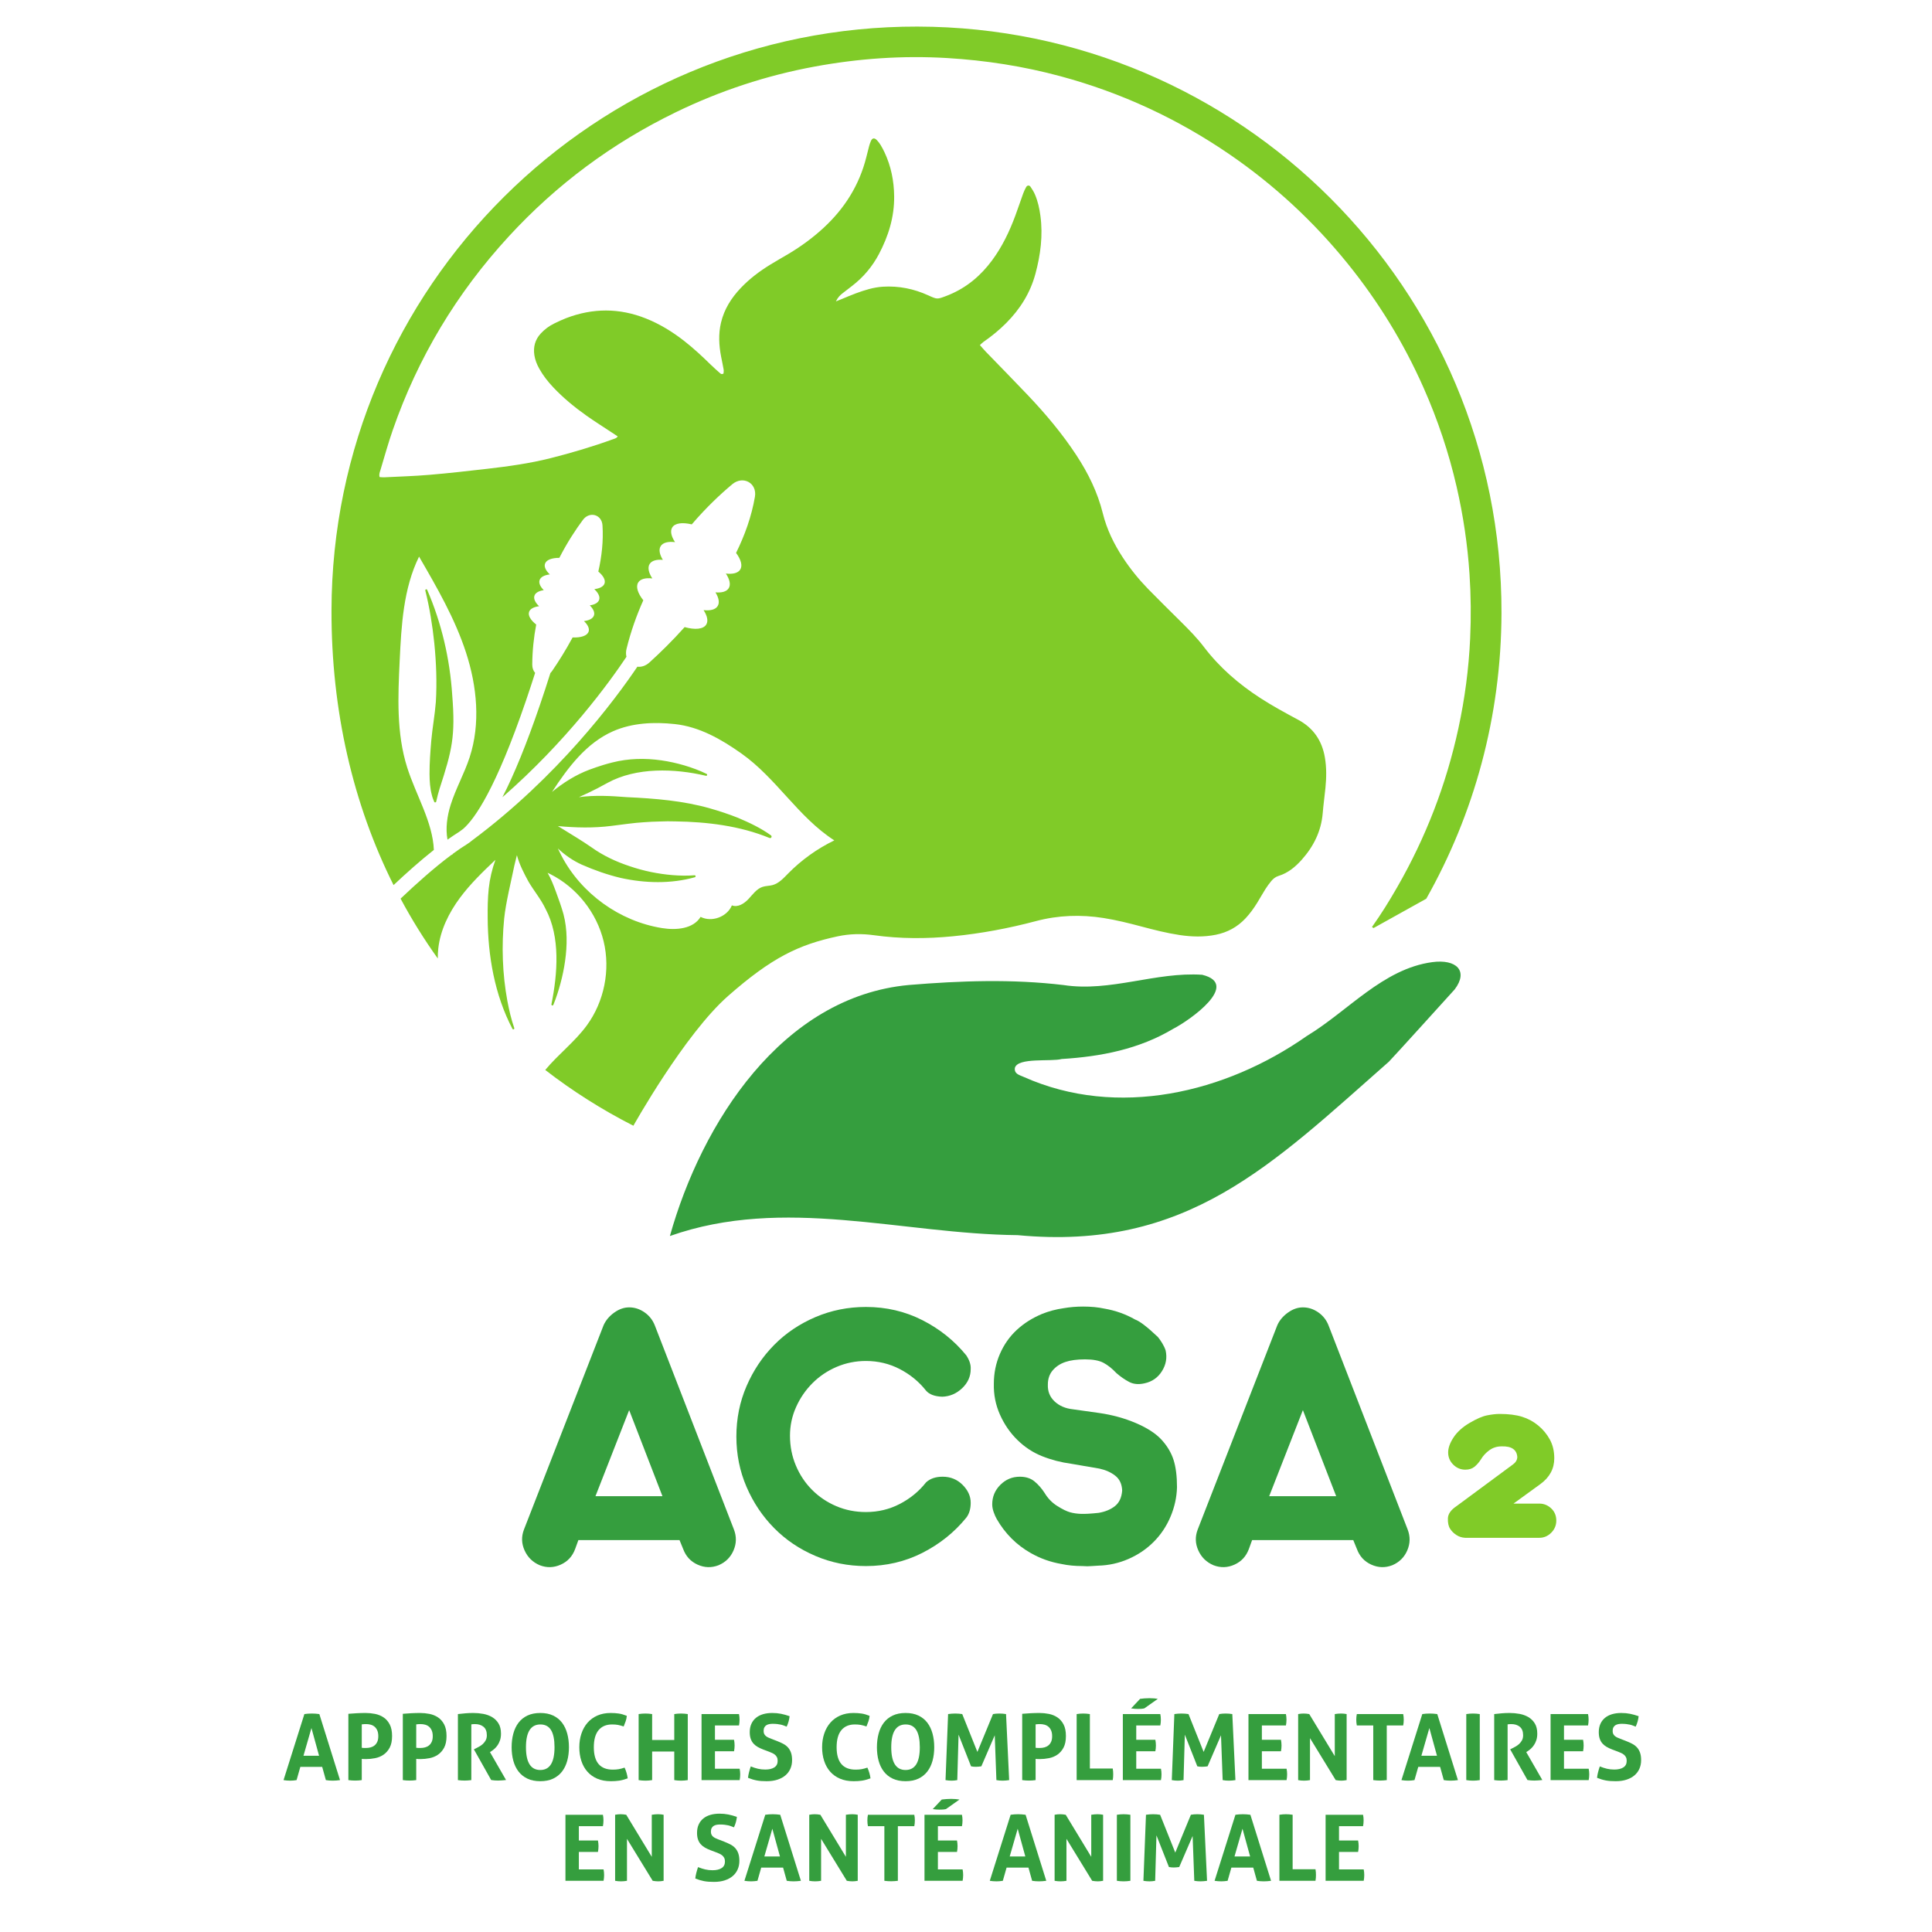 <?xml version="1.0" encoding="UTF-8" standalone="no"?>
<!-- Created with Inkscape (http://www.inkscape.org/) -->

<svg
   version="1.1"
   id="svg2"
   xml:space="preserve"
   width="2000"
   height="2000"
   viewBox="0 0 2000 2000"
   sodipodi:docname="acsa.svg"
   inkscape:version="1.1.2 (0a00cf5339, 2022-02-04)"
   xmlns:inkscape="http://www.inkscape.org/namespaces/inkscape"
   xmlns:sodipodi="http://sodipodi.sourceforge.net/DTD/sodipodi-0.dtd"
   xmlns="http://www.w3.org/2000/svg"
   xmlns:svg="http://www.w3.org/2000/svg"><defs
     id="defs6" /><sodipodi:namedview
     id="namedview4"
     pagecolor="#ffffff"
     bordercolor="#666666"
     borderopacity="1.0"
     inkscape:pageshadow="2"
     inkscape:pageopacity="0.0"
     inkscape:pagecheckerboard="0"
     showgrid="false"
     inkscape:zoom="0.422"
     inkscape:cx="1000"
     inkscape:cy="1001.1848"
     inkscape:window-width="1920"
     inkscape:window-height="1016"
     inkscape:window-x="0"
     inkscape:window-y="27"
     inkscape:window-maximized="1"
     inkscape:current-layer="g10" /><g
     id="g8"
     inkscape:groupmode="layer"
     inkscape:label="ink_ext_XXXXXX"
     transform="matrix(1.333,0,0,-1.333,0,2000)"><g
       id="g10"
       transform="scale(0.1)"><path
         d="m 11747.8,3629.8 c 22.3,15.7 34.1,34.7 35.4,57 -1.3,28.8 -12.1,50.5 -32.4,64.9 -20.4,14.4 -50.2,21 -89.5,19.7 -35.4,0 -66.9,-9.8 -94.4,-29.5 -27.6,-19.7 -49.9,-44 -66.9,-72.8 -14.5,-22.3 -30.8,-41 -49.2,-56.1 -18.4,-15 -42,-22.6 -70.8,-22.6 -36.7,0 -68.2,13.1 -94.4,39.4 -26.3,26.2 -39.3,57.7 -39.3,94.4 0,35.4 14,74.4 42.2,117 28.2,42.6 69.5,80 124,112.1 54.4,32.1 99.9,51.8 136.7,59 36.6,7.2 68.8,10.9 96.3,10.9 69.5,0 127.5,-7.3 174.1,-21.7 46.5,-14.4 88.5,-37 125.9,-67.8 37.4,-30.9 67.5,-67.3 90.5,-109.2 22.9,-42 34.4,-90.5 34.4,-145.6 0,-81.3 -36.1,-148.2 -108.2,-200.6 l -208.5,-151.4 h 200.6 c 35.4,0 66.2,-12.5 92.5,-37.4 26.2,-24.9 39.3,-56.4 39.3,-94.4 0,-36.7 -13.1,-68.2 -39.3,-94.4 -26.3,-26.3 -57.1,-39.4 -92.5,-39.4 H 11378 c -24.9,1.3 -47.5,8.5 -67.8,21.7 -20.4,13.1 -36.8,29.5 -49.2,49.1 -12.5,19.7 -18,46.6 -16.7,80.7 1.3,34.1 23.6,65.5 66.9,94.4 l 436.6,322.6"
         style="fill:#80cb28;fill-opacity:1;fill-rule:nonzero;stroke:none"
         id="path12" /><path
         d="m 4624.25,3384.3 h 520.38 l -258.61,668.6 z M 5699.7,3125.7 c 20.99,-54.7 19.96,-108.8 -3.16,-162.4 -23.16,-53.7 -62.04,-92.1 -116.69,-115.2 -54.69,-21 -108.8,-19.4 -162.42,4.8 -53.61,24.1 -90.97,64.6 -111.96,121.4 l -28.38,69.4 h -785.3 l -25.23,-69.4 c -21.04,-56.8 -58.34,-97.3 -111.96,-121.4 -53.61,-24.2 -107.77,-25.8 -162.42,-4.8 -54.7,23.1 -94.12,61.5 -118.27,115.2 -24.19,53.6 -25.77,107.7 -4.73,162.4 L 4687.33,4712 c 16.8,37.9 44.15,70.5 82,97.8 37.84,27.3 76.72,41 116.69,41 42.03,0 81.46,-12.6 118.26,-37.9 36.76,-25.2 63.57,-58.8 80.43,-100.9 L 5699.7,3125.7"
         style="fill:#359e3e;fill-opacity:1;fill-rule:nonzero;stroke:none"
         id="path14" /><path
         d="m 5718.6,3847.9 c 0,138.8 26.27,269.1 78.85,391.1 52.53,121.9 124.03,228.6 214.45,320.1 90.38,91.4 197.12,163.4 320.12,216 122.99,52.5 253.88,78.9 392.64,78.9 157.69,0 303.81,-34.2 438.38,-102.5 134.53,-68.4 248.07,-159.3 340.62,-272.8 25.23,-37.9 36.76,-73.7 34.69,-107.3 0,-56.8 -22.08,-106.2 -66.23,-148.2 -44.16,-42.1 -95.7,-64.2 -154.54,-66.2 -58.89,2 -100.92,17.8 -126.15,47.3 -54.7,69.4 -122.51,125 -203.42,167.1 -80.96,42.1 -168.73,63.1 -263.35,63.1 -79.92,0 -155.62,-15.3 -227.07,-45.7 -71.5,-30.5 -134.04,-72.6 -187.65,-126.2 -53.62,-53.6 -96.19,-115.6 -127.73,-186.1 -31.54,-70.4 -47.31,-144.5 -47.31,-222.3 0,-82 15.23,-159.3 45.73,-231.8 30.46,-72.5 72.54,-135.6 126.16,-189.2 53.61,-53.6 116.14,-95.7 187.65,-126.2 71.45,-30.5 148.23,-45.7 230.22,-45.7 94.62,0 182.39,21 263.35,63.1 80.91,42 148.72,97.7 203.42,167.1 31.54,29.4 74.61,44.2 129.3,44.2 60.96,0 112.46,-21.1 154.54,-63.1 42.03,-42.1 63.08,-88.3 63.08,-138.8 0,-48.4 -11.58,-87.3 -34.69,-116.7 -92.55,-113.5 -206.09,-204.5 -340.62,-272.8 -134.57,-68.3 -280.69,-102.5 -438.38,-102.5 -138.76,0 -269.65,26.3 -392.64,78.9 -123,52.5 -229.74,124.5 -320.12,216 -90.42,91.5 -161.92,198.2 -214.45,320.1 -52.58,121.9 -78.85,252.3 -78.85,391.1"
         style="fill:#359e3e;fill-opacity:1;fill-rule:nonzero;stroke:none"
         id="path16" /><path
         d="m 8531.79,3255 c 50.47,8.4 92.5,25.7 126.15,52 33.61,26.3 52.54,66.7 56.78,121.4 -2.12,50.5 -20.01,88.8 -53.63,115.1 -33.65,26.3 -74.64,44.7 -122.99,55.2 l -220.77,37.9 c -77.81,10.5 -152.47,29.9 -223.92,58.3 -71.5,28.4 -135.61,70.5 -192.37,126.2 -56.78,55.7 -102.02,121.4 -135.62,197.1 -33.66,75.7 -49.43,155.6 -47.31,239.7 0,82 15.77,159.2 47.31,231.8 31.53,72.5 75.15,134.5 130.88,186.1 55.68,51.5 121.42,93 197.11,124.5 52.54,21 108.27,35.8 167.16,44.2 48.34,8.4 98.8,12.6 151.37,12.6 60.96,0 115.61,-5.3 164.01,-15.8 86.18,-14.7 166.06,-43.1 239.68,-85.1 35.73,-12.6 94.61,-57.9 176.62,-135.6 10.49,-12.6 21.53,-28.4 33.11,-47.3 11.53,-19 20.5,-37.9 26.81,-56.8 12.62,-56.8 3.15,-110.4 -28.38,-160.8 -31.54,-50.5 -76.78,-82 -135.62,-94.7 -46.28,-10.5 -86.24,-6.8 -119.84,11.1 -33.66,17.8 -66.23,40.4 -97.77,67.8 -33.66,35.7 -67.32,62.5 -100.92,80.4 -33.66,17.8 -81.51,26.8 -143.5,26.8 -62.04,0 -113.04,-6.8 -152.96,-20.5 -39.97,-13.7 -72.54,-35.2 -97.77,-64.6 -25.22,-29.5 -37.84,-66.3 -37.84,-110.4 -2.12,-52.6 15.22,-96.2 52.03,-130.9 36.77,-34.7 84.62,-55.2 143.51,-61.5 l 201.83,-28.4 c 103,-14.7 198.69,-41 287,-78.8 88.3,-37.9 154.53,-81 198.69,-129.3 44.16,-48.4 75.15,-100.5 93.04,-156.2 17.83,-55.7 26.81,-126.6 26.81,-212.8 -2.12,-77.8 -18.93,-154.1 -50.46,-228.7 -31.54,-74.6 -75.21,-139.8 -130.89,-195.5 -55.73,-55.8 -120.93,-99.9 -195.54,-132.5 -74.65,-32.6 -152.96,-49.9 -234.96,-52 l -50.46,-3.2 c -23.15,-2.1 -46.27,-2.1 -69.38,0 -61.01,0 -115.66,5.3 -164,15.8 -86.24,14.7 -166.11,43.1 -239.68,85.1 -111.47,63.1 -199.78,151.4 -264.92,265 -8.43,14.7 -16.31,32.5 -23.66,53.6 -7.39,21 -11.03,41 -11.03,59.9 0,58.8 20.98,109.3 63.07,151.4 42.04,42 92.49,63.1 151.38,63.1 46.22,0 84.07,-12.2 113.54,-36.3 29.42,-24.2 55.68,-54.2 78.84,-89.9 25.24,-42.1 57.81,-75.7 97.78,-100.9 39.91,-25.2 73.02,-41.5 99.33,-48.9 26.27,-7.4 55.2,-11.6 86.74,-12.6 31.53,-1.1 76.72,1.6 135.61,7.9"
         style="fill:#359e3e;fill-opacity:1;fill-rule:nonzero;stroke:none"
         id="path18" /><path
         d="m 9856.36,3384.3 h 520.34 l -258.6,668.6 z m 1075.44,-258.6 c 21,-54.7 20,-108.8 -3.1,-162.4 -23.2,-53.7 -62.1,-92.1 -116.7,-115.2 -54.7,-21 -108.8,-19.4 -162.5,4.8 -53.6,24.1 -90.9,64.6 -111.9,121.4 l -28.4,69.4 h -785.3 l -25.24,-69.4 c -21.03,-56.8 -58.34,-97.3 -111.95,-121.4 -53.62,-24.2 -107.77,-25.8 -162.42,-4.8 -54.7,23.1 -94.12,61.5 -118.27,115.2 -24.2,53.6 -25.78,107.7 -4.73,162.4 L 9919.43,4712 c 16.81,37.9 44.15,70.5 81.97,97.8 37.9,27.3 76.8,41 116.7,41 42.1,0 81.5,-12.6 118.3,-37.9 36.8,-25.2 63.6,-58.8 80.4,-100.9 l 615,-1586.3"
         style="fill:#359e3e;fill-opacity:1;fill-rule:nonzero;stroke:none"
         id="path20" /><path
         d="M 10785.9,6758.67 C 9876.97,5958.83 9218.83,5287.15 7902.97,5411.71 c -903.64,8.81 -1813.09,306.67 -2700.63,-6.8 245.5,875 868.45,1859.46 1857.45,1949.62 400.48,32.95 799.96,47.27 1200.63,-0.74 363.34,-55.52 715.12,104.03 1075.49,79.96 303.41,-73.62 -99.92,-355.69 -222.9,-418.54 -267.17,-159.74 -562.41,-216.56 -868.06,-235.6 -82.65,-22.32 -340.96,14.29 -363.54,-69.23 -6.42,-47.5 37.56,-55.68 68.11,-69.64 728.57,-325.61 1568.65,-125.27 2199.98,318.17 319.6,192.98 590.2,520.7 972.3,572.83 187.8,25.61 284.4,-67.3 175.2,-211.55 0,0 -493.2,-545.25 -511.1,-561.52"
         style="fill:#359e3e;fill-opacity:1;fill-rule:nonzero;stroke:none"
         id="path22" /><path
         d="m 2477.89,1368.6 -59.19,215.4 -62.04,-215.4 z m -114.11,323.8 c 9.99,1.4 19.49,2.5 28.53,3.2 9.03,0.7 19.01,1 29.95,1 9.51,0 18.78,-0.3 27.81,-1 9.03,-0.7 19.01,-1.8 29.95,-3.2 l 160.46,-512.8 c -19.5,-2.8 -38.51,-4.3 -57.05,-4.3 -18.07,0 -35.66,1.5 -52.77,4.3 l -28.53,102.7 h -169.72 l -29.24,-102.7 c -17.12,-2.8 -33.52,-4.3 -49.21,-4.3 -17.59,0 -34.94,1.5 -52.06,4.3 l 161.88,512.8"
         style="fill:#359e3e;fill-opacity:1;fill-rule:nonzero;stroke:none"
         id="path24" /><path
         d="m 2809.49,1430.6 c 5.7,-0.9 11.05,-1.4 16.04,-1.4 4.99,0 11.06,0 18.19,0 11.88,0 23.53,1.5 34.94,4.6 11.41,3.1 21.51,8.2 30.31,15.4 8.79,7.1 15.8,16.5 21.04,28.1 5.22,11.7 7.84,26.1 7.84,43.2 0,17.6 -2.62,32.4 -7.84,44.6 -5.24,12.1 -12.25,21.8 -21.04,29.2 -8.8,7.4 -18.9,12.6 -30.31,15.7 -11.41,3.1 -23.06,4.6 -34.94,4.6 -5.24,0 -10.11,-0.1 -14.62,-0.3 -4.52,-0.3 -11.05,-0.9 -19.61,-1.8 z m -104.12,263.9 c 21.86,1.9 43.97,3.4 66.32,4.6 22.34,1.2 44.93,1.8 67.75,1.8 23.77,0 47.89,-2.4 72.38,-7.1 24.48,-4.8 46.59,-13.7 66.32,-26.8 19.73,-13 35.77,-31.2 48.14,-54.5 12.36,-23.3 18.54,-53.5 18.54,-90.6 0,-37.1 -6.18,-67.1 -18.54,-90.2 -12.37,-23.1 -28.29,-41.2 -47.78,-54.6 -19.5,-13.3 -41.25,-22.3 -65.25,-27 -24.01,-4.8 -47.67,-7.2 -70.96,-7.2 -6.18,0 -12.01,0.1 -17.47,0.4 -5.47,0.2 -10.59,0.6 -15.33,1 v -164.7 c -9.04,-1.4 -17.83,-2.4 -26.39,-2.8 -8.56,-0.5 -16.88,-0.8 -24.96,-0.8 -7.61,0 -15.93,0.3 -24.96,0.8 -9.03,0.4 -18.31,1.4 -27.81,2.8 v 514.9"
         style="fill:#359e3e;fill-opacity:1;fill-rule:nonzero;stroke:none"
         id="path26" /><path
         d="m 3232.37,1430.6 c 5.71,-0.9 11.06,-1.4 16.05,-1.4 4.99,0 11.05,0 18.18,0 11.88,0 23.54,1.5 34.95,4.6 11.41,3.1 21.5,8.2 30.31,15.4 8.79,7.1 15.8,16.5 21.04,28.1 5.22,11.7 7.84,26.1 7.84,43.2 0,17.6 -2.62,32.4 -7.84,44.6 -5.24,12.1 -12.25,21.8 -21.04,29.2 -8.81,7.4 -18.9,12.6 -30.31,15.7 -11.41,3.1 -23.07,4.6 -34.95,4.6 -5.23,0 -10.1,-0.1 -14.62,-0.3 -4.52,-0.3 -11.05,-0.9 -19.61,-1.8 z m -104.11,263.9 c 21.86,1.9 43.97,3.4 66.32,4.6 22.34,1.2 44.93,1.8 67.74,1.8 23.77,0 47.89,-2.4 72.39,-7.1 24.48,-4.8 46.59,-13.7 66.32,-26.8 19.72,-13 35.77,-31.2 48.14,-54.5 12.35,-23.3 18.54,-53.5 18.54,-90.6 0,-37.1 -6.19,-67.1 -18.54,-90.2 -12.37,-23.1 -28.3,-41.2 -47.78,-54.6 -19.51,-13.3 -41.25,-22.3 -65.26,-27 -24.01,-4.8 -47.66,-7.2 -70.95,-7.2 -6.19,0 -12.02,0.1 -17.47,0.4 -5.47,0.2 -10.59,0.6 -15.34,1 v -164.7 c -9.04,-1.4 -17.82,-2.4 -26.38,-2.8 -8.56,-0.5 -16.88,-0.8 -24.96,-0.8 -7.61,0 -15.94,0.3 -24.96,0.8 -9.04,0.4 -18.31,1.4 -27.81,2.8 v 514.9"
         style="fill:#359e3e;fill-opacity:1;fill-rule:nonzero;stroke:none"
         id="path28" /><path
         d="m 3556.13,1692.4 c 20.92,2.3 40.53,4.3 58.84,6 18.29,1.7 38.62,2.5 60.97,2.5 26.14,0 51.94,-2.4 77.38,-7.1 25.43,-4.8 48.36,-13.2 68.81,-25.3 20.44,-12.2 36.96,-28.6 49.56,-49.2 12.6,-20.7 18.91,-47 18.91,-78.8 0,-19.1 -2.39,-35.8 -7.14,-50.3 -4.75,-14.5 -10.82,-27.2 -18.18,-38.2 -7.38,-10.9 -15.33,-20.3 -23.89,-28.1 -8.56,-7.9 -16.65,-14.2 -24.25,-18.9 l -12.12,-7.9 124.8,-216.8 c -9.52,-0.9 -19.5,-1.9 -29.96,-2.8 -10.46,-1 -21.15,-1.5 -32.09,-1.5 -18.07,0 -35.9,1.5 -53.48,4.3 l -134.07,238.2 17.11,8.6 c 6.65,3.3 14.74,7.6 24.25,12.8 9.5,5.2 18.65,11.8 27.46,19.6 8.79,7.9 16.28,17.4 22.46,28.5 6.18,11.2 9.27,24.4 9.27,39.6 0,30 -8.56,52 -25.67,66 -17.12,14 -39.23,21 -66.33,21 -10.45,0 -19.96,-0.7 -28.52,-2.1 v -432.9 c -8.56,-0.9 -17.12,-1.8 -25.67,-2.5 -8.56,-0.7 -16.88,-1.1 -24.96,-1.1 -8.09,0 -16.65,0.3 -25.67,0.8 -9.04,0.4 -18.31,1.4 -27.82,2.8 v 512.8"
         style="fill:#359e3e;fill-opacity:1;fill-rule:nonzero;stroke:none"
         id="path30" /><path
         d="m 4195.82,1258.1 c 73.69,0 110.53,58.9 110.53,176.8 0,59 -8.91,103.2 -26.74,132.7 -17.83,29.4 -45.53,44.2 -83.08,44.2 -74.65,0 -111.96,-59 -111.96,-176.9 0,-117.9 37.08,-176.8 111.25,-176.8 z m 0,-87 c -38.51,0 -71.8,6.6 -99.84,19.9 -28.06,13.3 -51.11,31.8 -69.18,55.3 -18.07,23.5 -31.5,51.3 -40.29,83.4 -8.8,32.1 -13.19,67.2 -13.19,105.2 0,38 4.39,73.3 13.19,105.9 8.79,32.6 22.22,60.7 40.29,84.5 18.07,23.8 41.12,42.3 69.18,55.6 28.04,13.3 61.33,20 99.84,20 38.51,0 71.78,-6.7 99.84,-20 28.05,-13.3 51.1,-31.8 69.17,-55.6 18.07,-23.8 31.49,-51.9 40.29,-84.5 8.8,-32.6 13.2,-67.9 13.2,-105.9 0,-38 -4.4,-73.1 -13.2,-105.2 -8.8,-32.1 -22.22,-59.9 -40.29,-83.4 -18.07,-23.5 -41.12,-42 -69.17,-55.3 -28.06,-13.3 -61.33,-19.9 -99.84,-19.9"
         style="fill:#359e3e;fill-opacity:1;fill-rule:nonzero;stroke:none"
         id="path32" /><path
         d="m 4850.48,1276.6 c 6.17,-13.3 11.28,-27 15.33,-41 4.03,-14 7.01,-28.2 8.91,-42.4 -24.72,-9.1 -46.95,-15 -66.67,-17.9 -19.74,-2.8 -41.01,-4.2 -63.83,-4.2 -40.42,0 -75.84,6.5 -106.26,19.6 -30.43,13 -55.98,31.3 -76.66,54.9 -20.68,23.5 -36.26,51.4 -46.71,83.8 -10.46,32.3 -15.69,67.5 -15.69,105.5 0,38 5.46,73.3 16.4,105.9 10.94,32.6 26.75,60.7 47.42,84.5 20.69,23.8 46.11,42.3 76.31,55.6 30.19,13.3 64.54,20 103.05,20 22.82,0 43.86,-1.4 63.12,-4.3 19.25,-2.8 40.04,-8.8 62.39,-17.8 -0.95,-14.3 -3.81,-28.2 -8.56,-41.7 -4.75,-13.6 -9.98,-27.2 -15.69,-41 -16.64,5.7 -31.37,9.7 -44.21,12.1 -12.84,2.4 -28.06,3.6 -45.64,3.6 -45.64,0 -80.71,-14.9 -105.19,-44.6 -24.49,-29.7 -36.72,-73.8 -36.72,-132.3 0,-116 49.2,-174 147.61,-174 17.59,0 33.04,1.2 46.36,3.6 13.3,2.3 28.28,6.4 44.93,12.1"
         style="fill:#359e3e;fill-opacity:1;fill-rule:nonzero;stroke:none"
         id="path34" /><path
         d="m 4959.59,1692.4 c 17.58,2.8 34.94,4.2 52.06,4.2 17.11,0 34.7,-1.4 52.77,-4.2 v -201.1 h 171.86 v 201.1 c 17.59,2.8 34.95,4.2 52.06,4.2 17.12,0 34.7,-1.4 52.78,-4.2 v -512.8 c -18.08,-2.8 -35.43,-4.3 -52.06,-4.3 -17.6,0 -35.19,1.5 -52.78,4.3 v 221.8 h -171.86 v -221.8 c -18.07,-2.8 -35.43,-4.3 -52.06,-4.3 -17.59,0 -35.19,1.5 -52.77,4.3 v 512.8"
         style="fill:#359e3e;fill-opacity:1;fill-rule:nonzero;stroke:none"
         id="path36" /><path
         d="m 5448.08,1692.4 h 290.96 c 2.85,-14.3 4.28,-28.8 4.28,-43.5 0,-15.7 -1.43,-30.7 -4.28,-45 H 5552.2 v -111.2 h 148.33 c 2.85,-15.2 4.28,-30 4.28,-44.2 0,-15.3 -1.43,-30.2 -4.28,-45 H 5552.2 V 1268 h 191.83 c 2.85,-14.2 4.28,-28.7 4.28,-43.5 0,-15.7 -1.43,-30.6 -4.28,-44.9 h -295.95 v 512.8"
         style="fill:#359e3e;fill-opacity:1;fill-rule:nonzero;stroke:none"
         id="path38" /><path
         d="m 5927.3,1417.1 c -16.17,6.2 -30.66,12.9 -43.5,20.3 -12.84,7.4 -23.78,16.2 -32.8,26.4 -9.04,10.2 -16.05,22.5 -21.04,36.7 -4.99,14.3 -7.49,31.4 -7.49,51.4 0,24.2 4.16,45.6 12.48,64.2 8.31,18.5 20.08,34.1 35.3,46.7 15.21,12.6 33.52,22.1 54.91,28.5 21.4,6.4 45.4,9.6 72.03,9.6 24.25,0 46.94,-2.1 68.1,-6.4 21.15,-4.3 43.38,-10.5 66.68,-18.5 -2.85,-27.6 -10.46,-54.7 -22.82,-81.3 -7.13,2.8 -14.38,5.7 -21.75,8.5 -7.38,2.9 -15.22,5.2 -23.53,7.1 -8.33,1.9 -17.72,3.5 -28.17,4.7 -10.47,1.2 -22.36,1.8 -35.66,1.8 -8.09,0 -16.29,-0.7 -24.6,-2.2 -8.33,-1.4 -15.82,-4 -22.47,-7.8 -6.66,-3.8 -12.12,-9.4 -16.4,-16.8 -4.28,-7.4 -6.42,-17 -6.42,-28.9 0,-9.5 1.66,-17.4 5,-23.9 3.32,-6.4 7.84,-11.8 13.55,-16.3 5.7,-4.6 12.12,-8.4 19.25,-11.5 7.13,-3.1 14.26,-6 21.4,-8.9 l 42.78,-16.4 c 18.07,-7.1 34.47,-14.5 49.21,-22.1 14.73,-7.6 27.21,-17 37.44,-28.2 10.22,-11.1 18.18,-24.7 23.89,-40.6 5.7,-15.9 8.56,-35.6 8.56,-58.8 0,-24.3 -4.4,-46.4 -13.2,-66.4 -8.8,-19.9 -21.51,-37 -38.15,-51.3 -16.65,-14.3 -37.2,-25.4 -61.69,-33.5 -24.49,-8.1 -52.66,-12.1 -84.5,-12.1 -15.69,0 -29.72,0.4 -42.08,1.4 -12.37,0.9 -24.13,2.5 -35.3,4.6 -11.17,2.1 -22.23,4.9 -33.16,8.2 -10.94,3.3 -22.35,7.4 -34.23,12.1 1.43,13.8 4.03,28.2 7.84,43.2 3.81,15 8.32,30 13.55,45.3 19.97,-8.1 38.75,-14.2 56.34,-18.2 17.58,-4.1 36.37,-6.1 56.34,-6.1 29.95,0 53.48,5.6 70.6,16.8 17.12,11.1 25.67,28.2 25.67,51 0,11.4 -2.02,20.9 -6.06,28.5 -4.04,7.6 -9.27,14 -15.69,19.2 -6.42,5.3 -13.67,9.7 -21.75,13.2 -8.09,3.6 -16.4,7.1 -24.96,10.4 l -43.5,16.4"
         style="fill:#359e3e;fill-opacity:1;fill-rule:nonzero;stroke:none"
         id="path40" /><path
         d="m 6735.98,1276.6 c 6.17,-13.3 11.29,-27 15.33,-41 4.04,-14 7.01,-28.2 8.91,-42.4 -24.72,-9.1 -46.95,-15 -66.67,-17.9 -19.74,-2.8 -41.01,-4.2 -63.83,-4.2 -40.41,0 -75.83,6.5 -106.25,19.6 -30.44,13 -55.98,31.3 -76.67,54.9 -20.68,23.5 -36.26,51.4 -46.71,83.8 -10.46,32.3 -15.69,67.5 -15.69,105.5 0,38 5.46,73.3 16.41,105.9 10.93,32.6 26.74,60.7 47.42,84.5 20.68,23.8 46.11,42.3 76.31,55.6 30.18,13.3 64.53,20 103.04,20 22.83,0 43.86,-1.4 63.12,-4.3 19.25,-2.8 40.04,-8.8 62.4,-17.8 -0.96,-14.3 -3.82,-28.2 -8.56,-41.7 -4.76,-13.6 -9.98,-27.2 -15.69,-41 -16.65,5.7 -31.38,9.7 -44.22,12.1 -12.83,2.4 -28.05,3.6 -45.64,3.6 -45.64,0 -80.7,-14.9 -105.19,-44.6 -24.49,-29.7 -36.72,-73.8 -36.72,-132.3 0,-116 49.2,-174 147.62,-174 17.58,0 33.03,1.2 46.35,3.6 13.31,2.3 28.28,6.4 44.93,12.1"
         style="fill:#359e3e;fill-opacity:1;fill-rule:nonzero;stroke:none"
         id="path42" /><path
         d="m 7032.64,1258.1 c 73.69,0 110.54,58.9 110.54,176.8 0,59 -8.91,103.2 -26.74,132.7 -17.83,29.4 -45.53,44.2 -83.08,44.2 -74.65,0 -111.96,-59 -111.96,-176.9 0,-117.9 37.08,-176.8 111.24,-176.8 z m 0,-87 c -38.5,0 -71.79,6.6 -99.84,19.9 -28.05,13.3 -51.11,31.8 -69.17,55.3 -18.07,23.5 -31.5,51.3 -40.29,83.4 -8.8,32.1 -13.19,67.2 -13.19,105.2 0,38 4.39,73.3 13.19,105.9 8.79,32.6 22.22,60.7 40.29,84.5 18.06,23.8 41.12,42.3 69.17,55.6 28.05,13.3 61.34,20 99.84,20 38.51,0 71.78,-6.7 99.85,-20 28.04,-13.3 51.09,-31.8 69.17,-55.6 18.06,-23.8 31.49,-51.9 40.29,-84.5 8.79,-32.6 13.19,-67.9 13.19,-105.9 0,-38 -4.4,-73.1 -13.19,-105.2 -8.8,-32.1 -22.23,-59.9 -40.29,-83.4 -18.08,-23.5 -41.13,-42 -69.17,-55.3 -28.07,-13.3 -61.34,-19.9 -99.85,-19.9"
         style="fill:#359e3e;fill-opacity:1;fill-rule:nonzero;stroke:none"
         id="path44" /><path
         d="m 7362.83,1692.4 c 19.01,2.8 37.31,4.2 54.9,4.2 18.55,0 36.85,-1.4 54.92,-4.2 l 117.66,-293.9 121.24,293.9 c 14.73,2.8 31.14,4.2 49.2,4.2 18.07,0 35.42,-1.4 52.06,-4.2 l 24.25,-512.8 c -18.08,-2.8 -35.18,-4.3 -51.35,-4.3 -16.16,0 -32.09,1.5 -47.77,4.3 l -12.84,348 -104.11,-241 c -6.67,-1 -13.56,-1.8 -20.69,-2.5 -7.13,-0.7 -14.26,-1.1 -21.39,-1.1 -6.19,0 -12.38,0.3 -18.55,0.7 -6.18,0.5 -12.6,1.5 -19.25,2.9 l -96.99,246 -9.98,-353 c -15.22,-2.8 -29.95,-4.3 -44.21,-4.3 -15.23,0 -30.92,1.5 -47.07,4.3 l 19.97,512.8"
         style="fill:#359e3e;fill-opacity:1;fill-rule:nonzero;stroke:none"
         id="path46" /><path
         d="m 8042.43,1430.6 c 5.71,-0.9 11.06,-1.4 16.06,-1.4 4.99,0 11.04,0 18.18,0 11.87,0 23.54,1.5 34.94,4.6 11.41,3.1 21.51,8.2 30.31,15.4 8.79,7.1 15.8,16.5 21.04,28.1 5.22,11.7 7.84,26.1 7.84,43.2 0,17.6 -2.62,32.4 -7.84,44.6 -5.24,12.1 -12.25,21.8 -21.04,29.2 -8.8,7.4 -18.9,12.6 -30.31,15.7 -11.4,3.1 -23.07,4.6 -34.94,4.6 -5.24,0 -10.11,-0.1 -14.62,-0.3 -4.53,-0.3 -11.05,-0.9 -19.62,-1.8 z m -104.11,263.9 c 21.86,1.9 43.97,3.4 66.32,4.6 22.34,1.2 44.93,1.8 67.75,1.8 23.76,0 47.89,-2.4 72.39,-7.1 24.47,-4.8 46.58,-13.7 66.31,-26.8 19.73,-13 35.78,-31.2 48.14,-54.5 12.36,-23.3 18.54,-53.5 18.54,-90.6 0,-37.1 -6.18,-67.1 -18.54,-90.2 -12.36,-23.1 -28.29,-41.2 -47.77,-54.6 -19.51,-13.3 -41.26,-22.3 -65.26,-27 -24.01,-4.8 -47.67,-7.2 -70.96,-7.2 -6.19,0 -12.01,0.1 -17.47,0.4 -5.48,0.2 -10.58,0.6 -15.34,1 v -164.7 c -9.03,-1.4 -17.82,-2.4 -26.38,-2.8 -8.56,-0.5 -16.88,-0.8 -24.96,-0.8 -7.61,0 -15.93,0.3 -24.96,0.8 -9.04,0.4 -18.31,1.4 -27.81,2.8 v 514.9"
         style="fill:#359e3e;fill-opacity:1;fill-rule:nonzero;stroke:none"
         id="path48" /><path
         d="m 8361.21,1692.4 c 17.58,2.8 34.46,4.2 50.64,4.2 16.63,0 33.98,-1.4 52.05,-4.2 v -422.9 h 177.57 c 1.43,-8.1 2.38,-15.8 2.86,-23.2 0.46,-7.4 0.71,-14.4 0.71,-21 0,-7.7 -0.25,-15.1 -0.71,-22.5 -0.48,-7.4 -1.43,-15.1 -2.86,-23.2 h -280.26 v 512.8"
         style="fill:#359e3e;fill-opacity:1;fill-rule:nonzero;stroke:none"
         id="path50" /><path
         d="m 8853.98,1810.7 c 10.45,1.5 21.99,2.7 34.58,3.6 12.6,1 25.33,1.4 38.16,1.4 12.36,0 24.25,-0.4 35.65,-1.4 11.42,-0.9 21.16,-2.1 29.24,-3.6 l -104.82,-74.1 c -8.57,-1.9 -17.12,-3.1 -25.68,-3.6 -8.55,-0.5 -16.88,-0.7 -24.96,-0.7 -17.6,0 -34.94,1.4 -52.06,4.3 z m -134.07,-118.3 h 290.96 c 2.85,-14.3 4.28,-28.8 4.28,-43.5 0,-15.7 -1.43,-30.7 -4.28,-45 h -186.85 v -111.2 h 148.34 c 2.85,-15.2 4.28,-30 4.28,-44.2 0,-15.3 -1.43,-30.2 -4.28,-45 H 8824.02 V 1268 h 191.84 c 2.85,-14.2 4.28,-28.7 4.28,-43.5 0,-15.7 -1.43,-30.6 -4.28,-44.9 h -295.95 v 512.8"
         style="fill:#359e3e;fill-opacity:1;fill-rule:nonzero;stroke:none"
         id="path52" /><path
         d="m 9119.97,1692.4 c 19.01,2.8 37.32,4.2 54.91,4.2 18.55,0 36.84,-1.4 54.91,-4.2 l 117.67,-293.9 121.24,293.9 c 14.73,2.8 31.13,4.2 49.2,4.2 18.07,0 35.42,-1.4 52.06,-4.2 l 24.25,-512.8 c -18.08,-2.8 -35.19,-4.3 -51.35,-4.3 -16.16,0 -32.09,1.5 -47.77,4.3 l -12.84,348 -104.12,-241 c -6.67,-1 -13.55,-1.8 -20.68,-2.5 -7.13,-0.7 -14.27,-1.1 -21.4,-1.1 -6.18,0 -12.37,0.3 -18.54,0.7 -6.18,0.5 -12.6,1.5 -19.25,2.9 l -96.99,246 -9.98,-353 c -15.23,-2.8 -29.95,-4.3 -44.22,-4.3 -15.21,0 -30.91,1.5 -47.06,4.3 l 19.96,512.8"
         style="fill:#359e3e;fill-opacity:1;fill-rule:nonzero;stroke:none"
         id="path54" /><path
         d="m 9695.47,1692.4 h 290.96 c 2.85,-14.3 4.27,-28.8 4.27,-43.5 0,-15.7 -1.42,-30.7 -4.27,-45 h -186.85 v -111.2 h 148.34 c 2.85,-15.2 4.28,-30 4.28,-44.2 0,-15.3 -1.43,-30.2 -4.28,-45 H 9799.58 V 1268 h 191.84 c 2.85,-14.2 4.27,-28.7 4.27,-43.5 0,-15.7 -1.42,-30.6 -4.27,-44.9 h -295.95 v 512.8"
         style="fill:#359e3e;fill-opacity:1;fill-rule:nonzero;stroke:none"
         id="path56" /><path
         d="m 10081.3,1692.4 c 14.7,2.8 28.7,4.2 42,4.2 14.3,0 29,-1.4 44.3,-4.2 l 198.2,-326.7 v 326.7 c 17.1,2.8 33.5,4.2 49.2,4.2 14.7,0 29,-1.4 42.8,-4.2 v -512.8 c -15.2,-2.8 -29,-4.3 -41.4,-4.3 -13.3,0 -27.8,1.5 -43.5,4.3 l -199.6,325.9 v -325.9 c -15.3,-2.8 -30.7,-4.3 -46.4,-4.3 -15.7,0 -30.9,1.5 -45.6,4.3 v 512.8"
         style="fill:#359e3e;fill-opacity:1;fill-rule:nonzero;stroke:none"
         id="path58" /><path
         d="M 10664.6,1603.9 H 10537 c -2.9,14.3 -4.3,29.3 -4.3,45 0,14.7 1.4,29.2 4.3,43.5 h 360.1 c 2.9,-14.3 4.3,-28.8 4.3,-43.5 0,-15.7 -1.4,-30.7 -4.3,-45 h -127.6 v -424.3 c -8.6,-0.9 -17.2,-1.8 -25.7,-2.5 -8.6,-0.7 -16.9,-1.1 -25,-1.1 -8.1,0 -16.7,0.3 -26,0.8 -9.3,0.4 -18.7,1.4 -28.2,2.8 v 424.3"
         style="fill:#359e3e;fill-opacity:1;fill-rule:nonzero;stroke:none"
         id="path60" /><path
         d="m 11159.5,1368.6 -59.2,215.4 -62,-215.4 z m -114.1,323.8 c 10,1.4 19.5,2.5 28.6,3.2 9,0.7 19,1 29.9,1 9.5,0 18.8,-0.3 27.8,-1 9,-0.7 19,-1.8 30,-3.2 l 160.4,-512.8 c -19.5,-2.8 -38.5,-4.3 -57,-4.3 -18.1,0 -35.7,1.5 -52.8,4.3 l -28.5,102.7 h -169.7 l -29.3,-102.7 c -17.1,-2.8 -33.5,-4.3 -49.2,-4.3 -17.6,0 -34.9,1.5 -52.1,4.3 l 161.9,512.8"
         style="fill:#359e3e;fill-opacity:1;fill-rule:nonzero;stroke:none"
         id="path62" /><path
         d="m 11387,1692.4 c 17.6,2.8 35,4.2 52.1,4.2 17.1,0 34.7,-1.4 52.7,-4.2 v -512.8 c -18,-2.8 -35.4,-4.3 -52,-4.3 -17.6,0 -35.2,1.5 -52.8,4.3 v 512.8"
         style="fill:#359e3e;fill-opacity:1;fill-rule:nonzero;stroke:none"
         id="path64" /><path
         d="m 11603.8,1692.4 c 20.9,2.3 40.5,4.3 58.8,6 18.3,1.7 38.7,2.5 61,2.5 26.1,0 51.9,-2.4 77.4,-7.1 25.4,-4.8 48.4,-13.2 68.8,-25.3 20.4,-12.2 37,-28.6 49.6,-49.2 12.6,-20.7 18.9,-47 18.9,-78.8 0,-19.1 -2.4,-35.8 -7.2,-50.3 -4.7,-14.5 -10.8,-27.2 -18.2,-38.2 -7.3,-10.9 -15.3,-20.3 -23.8,-28.1 -8.6,-7.9 -16.7,-14.2 -24.3,-18.9 l -12.1,-7.9 124.8,-216.8 c -9.5,-0.9 -19.5,-1.9 -30,-2.8 -10.4,-1 -21.1,-1.5 -32.1,-1.5 -18,0 -35.9,1.5 -53.4,4.3 l -134.1,238.2 17.1,8.6 c 6.7,3.3 14.7,7.6 24.2,12.8 9.6,5.2 18.7,11.8 27.5,19.6 8.8,7.9 16.3,17.4 22.5,28.5 6.1,11.2 9.2,24.4 9.2,39.6 0,30 -8.5,52 -25.6,66 -17.2,14 -39.3,21 -66.4,21 -10.4,0 -19.9,-0.7 -28.5,-2.1 v -432.9 c -8.5,-0.9 -17.1,-1.8 -25.7,-2.5 -8.5,-0.7 -16.8,-1.1 -24.9,-1.1 -8.1,0 -16.7,0.3 -25.7,0.8 -9,0.4 -18.3,1.4 -27.8,2.8 v 512.8"
         style="fill:#359e3e;fill-opacity:1;fill-rule:nonzero;stroke:none"
         id="path66" /><path
         d="m 12041.7,1692.4 h 290.9 c 2.9,-14.3 4.3,-28.8 4.3,-43.5 0,-15.7 -1.4,-30.7 -4.3,-45 h -186.8 v -111.2 h 148.3 c 2.9,-15.2 4.3,-30 4.3,-44.2 0,-15.3 -1.4,-30.2 -4.3,-45 h -148.3 V 1268 h 191.8 c 2.9,-14.2 4.3,-28.7 4.3,-43.5 0,-15.7 -1.4,-30.6 -4.3,-44.9 h -295.9 v 512.8"
         style="fill:#359e3e;fill-opacity:1;fill-rule:nonzero;stroke:none"
         id="path68" /><path
         d="m 12520.9,1417.1 c -16.2,6.2 -30.7,12.9 -43.5,20.3 -12.9,7.4 -23.8,16.2 -32.8,26.4 -9.1,10.2 -16.1,22.5 -21.1,36.7 -5,14.3 -7.5,31.4 -7.5,51.4 0,24.2 4.2,45.6 12.5,64.2 8.3,18.5 20.1,34.1 35.3,46.7 15.2,12.6 33.5,22.1 54.9,28.5 21.4,6.4 45.4,9.6 72.1,9.6 24.2,0 46.9,-2.1 68.1,-6.4 21.1,-4.3 43.4,-10.5 66.6,-18.5 -2.8,-27.6 -10.4,-54.7 -22.8,-81.3 -7.1,2.8 -14.4,5.7 -21.7,8.5 -7.4,2.9 -15.2,5.2 -23.6,7.1 -8.3,1.9 -17.7,3.5 -28.1,4.7 -10.5,1.2 -22.4,1.8 -35.7,1.8 -8.1,0 -16.3,-0.7 -24.6,-2.2 -8.3,-1.4 -15.8,-4 -22.4,-7.8 -6.7,-3.8 -12.2,-9.4 -16.5,-16.8 -4.2,-7.4 -6.4,-17 -6.4,-28.9 0,-9.5 1.7,-17.4 5,-23.9 3.3,-6.4 7.9,-11.8 13.6,-16.3 5.7,-4.6 12.1,-8.4 19.2,-11.5 7.2,-3.1 14.3,-6 21.4,-8.9 l 42.8,-16.4 c 18.1,-7.1 34.5,-14.5 49.2,-22.1 14.7,-7.6 27.2,-17 37.5,-28.2 10.2,-11.1 18.1,-24.7 23.9,-40.6 5.7,-15.9 8.5,-35.6 8.5,-58.8 0,-24.3 -4.4,-46.4 -13.2,-66.4 -8.8,-19.9 -21.5,-37 -38.1,-51.3 -16.7,-14.3 -37.2,-25.4 -61.7,-33.5 -24.5,-8.1 -52.7,-12.1 -84.5,-12.1 -15.7,0 -29.8,0.4 -42.1,1.4 -12.4,0.9 -24.1,2.5 -35.3,4.6 -11.2,2.1 -22.2,4.9 -33.2,8.2 -10.9,3.3 -22.3,7.4 -34.2,12.1 1.4,13.8 4,28.2 7.8,43.2 3.8,15 8.4,30 13.6,45.3 20,-8.1 38.7,-14.2 56.3,-18.2 17.6,-4.1 36.4,-6.1 56.4,-6.1 29.9,0 53.5,5.6 70.6,16.8 17.1,11.1 25.6,28.2 25.6,51 0,11.4 -2,20.9 -6,28.5 -4.1,7.6 -9.3,14 -15.7,19.2 -6.4,5.3 -13.7,9.7 -21.8,13.2 -8,3.6 -16.4,7.1 -24.9,10.4 l -43.5,16.4"
         style="fill:#359e3e;fill-opacity:1;fill-rule:nonzero;stroke:none"
         id="path70" /><path
         d="m 4391.22,910.402 h 290.96 c 2.85,-14.3 4.28,-28.8 4.28,-43.504 0,-15.699 -1.43,-30.699 -4.28,-44.898 H 4495.34 V 710.699 h 148.33 c 2.85,-15.199 4.28,-29.898 4.28,-44.199 0,-15.199 -1.43,-30.199 -4.28,-44.898 h -148.33 v -135.5 h 191.83 c 2.85,-14.301 4.28,-28.801 4.28,-43.5 0,-15.704 -1.43,-30.704 -4.28,-45 h -295.95 v 512.8"
         style="fill:#359e3e;fill-opacity:1;fill-rule:nonzero;stroke:none"
         id="path72" /><path
         d="m 4777.02,910.402 c 14.73,2.797 28.76,4.297 42.08,4.297 14.26,0 28.99,-1.5 44.21,-4.297 l 198.25,-326.601 v 326.601 c 17.12,2.797 33.52,4.297 49.21,4.297 14.73,0 28.99,-1.5 42.78,-4.297 v -512.8 c -15.22,-2.801 -29,-4.204 -41.36,-4.204 -13.31,0 -27.81,1.403 -43.5,4.204 L 4869.01,723.5 V 397.602 c -15.22,-2.801 -30.66,-4.204 -46.35,-4.204 -15.69,0 -30.91,1.403 -45.64,4.204 v 512.8"
         style="fill:#359e3e;fill-opacity:1;fill-rule:nonzero;stroke:none"
         id="path74" /><path
         d="m 5517.96,635.102 c -16.17,6.199 -30.67,13 -43.5,20.3 -12.84,7.399 -23.78,16.2 -32.8,26.399 -9.04,10.199 -16.05,22.5 -21.04,36.699 -4.99,14.301 -7.49,31.402 -7.49,51.402 0,24.2 4.16,45.598 12.48,64.2 8.31,18.5 20.08,34.097 35.3,46.699 15.21,12.597 33.52,22.101 54.91,28.5 21.4,6.398 45.4,9.601 72.03,9.601 24.24,0 46.94,-2.101 68.1,-6.402 21.15,-4.301 43.38,-10.398 66.68,-18.5 -2.85,-27.598 -10.46,-54.699 -22.82,-81.301 -7.13,2.801 -14.39,5.699 -21.75,8.5 -7.38,2.903 -15.22,5.301 -23.53,7.199 -8.33,1.903 -17.72,3.403 -28.17,4.602 -10.47,1.199 -22.36,1.801 -35.66,1.801 -8.09,0 -16.29,-0.699 -24.6,-2.102 -8.33,-1.5 -15.82,-4.097 -22.47,-7.898 -6.66,-3.801 -12.12,-9.399 -16.4,-16.801 -4.28,-7.301 -6.42,-17 -6.42,-28.801 0,-9.597 1.66,-17.5 5,-23.898 3.32,-6.399 7.84,-11.903 13.55,-16.399 5.7,-4.601 12.12,-8.402 19.25,-11.402 7.13,-3.102 14.26,-6.098 21.39,-9 l 42.79,-16.398 c 18.06,-7.102 34.47,-14.5 49.21,-22.102 14.73,-7.598 27.21,-17 37.44,-28.102 10.22,-11.199 18.18,-24.796 23.89,-40.699 5.7,-15.898 8.55,-35.5 8.55,-58.797 0,-24.3 -4.39,-46.402 -13.19,-66.3 -8.8,-20 -21.51,-37.102 -38.15,-51.403 -16.65,-14.199 -37.21,-25.398 -61.69,-33.5 -24.49,-8.097 -52.66,-12.097 -84.5,-12.097 -15.69,0 -29.72,0.5 -42.08,1.398 -12.37,1 -24.14,2.5 -35.3,4.602 -11.17,2.199 -22.23,4.898 -33.16,8.199 -10.94,3.398 -22.35,7.398 -34.23,12.199 1.43,13.699 4.03,28.102 7.84,43.102 3.81,15 8.32,30.097 13.55,45.3 19.97,-8.101 38.75,-14.203 56.34,-18.203 17.58,-4 36.37,-6.097 56.34,-6.097 29.95,0 53.48,5.597 70.6,16.8 17.12,11.2 25.67,28.2 25.67,51 0,11.399 -2.02,20.899 -6.06,28.496 -4.05,7.602 -9.27,14.004 -15.69,19.301 -6.42,5.203 -13.67,9.602 -21.75,13.199 -8.09,3.5 -16.4,7.004 -24.96,10.301 l -43.5,16.403"
         style="fill:#359e3e;fill-opacity:1;fill-rule:nonzero;stroke:none"
         id="path76" /><path
         d="M 6057.08,586.602 5997.9,802 5935.85,586.602 Z m -114.1,323.8 c 9.99,1.399 19.49,2.5 28.53,3.2 9.03,0.699 19.01,1.097 29.95,1.097 9.51,0 18.77,-0.398 27.81,-1.097 9.03,-0.7 19.01,-1.801 29.95,-3.2 l 160.46,-512.8 c -19.5,-2.801 -38.51,-4.204 -57.05,-4.204 -18.07,0 -35.66,1.403 -52.77,4.204 l -28.53,102.699 h -169.72 l -29.24,-102.699 c -17.12,-2.801 -33.52,-4.204 -49.21,-4.204 -17.59,0 -34.94,1.403 -52.06,4.204 l 161.88,512.8"
         style="fill:#359e3e;fill-opacity:1;fill-rule:nonzero;stroke:none"
         id="path78" /><path
         d="m 6284.57,910.402 c 14.73,2.797 28.76,4.297 42.08,4.297 14.26,0 28.98,-1.5 44.21,-4.297 l 198.25,-326.601 v 326.601 c 17.12,2.797 33.52,4.297 49.21,4.297 14.73,0 28.99,-1.5 42.78,-4.297 v -512.8 c -15.22,-2.801 -29,-4.204 -41.36,-4.204 -13.31,0 -27.81,1.403 -43.5,4.204 L 6376.56,723.5 V 397.602 c -15.22,-2.801 -30.66,-4.204 -46.35,-4.204 -15.69,0 -30.91,1.403 -45.64,4.204 v 512.8"
         style="fill:#359e3e;fill-opacity:1;fill-rule:nonzero;stroke:none"
         id="path80" /><path
         d="m 6867.92,822 h -127.66 c -2.85,14.199 -4.28,29.199 -4.28,44.898 0,14.704 1.43,29.204 4.28,43.504 h 360.14 c 2.85,-14.3 4.28,-28.8 4.28,-43.504 0,-15.699 -1.43,-30.699 -4.28,-44.898 H 6972.74 V 397.602 c -8.55,-0.903 -17.11,-1.704 -25.67,-2.5 -8.55,-0.704 -16.88,-1 -24.96,-1 -8.09,0 -16.76,0.199 -26.03,0.699 -9.27,0.5 -18.66,1.398 -28.16,2.801 V 822"
         style="fill:#359e3e;fill-opacity:1;fill-rule:nonzero;stroke:none"
         id="path82" /><path
         d="m 7313.62,1028.8 c 10.45,1.4 21.99,2.6 34.59,3.5 12.59,1 25.31,1.5 38.15,1.5 12.36,0 24.25,-0.5 35.66,-1.5 11.41,-0.9 21.14,-2.1 29.23,-3.5 l -104.83,-74.198 c -8.55,-1.903 -17.11,-3.102 -25.67,-3.602 -8.56,-0.398 -16.88,-0.699 -24.96,-0.699 -17.59,0 -34.95,1.398 -52.06,4.301 z M 7179.55,910.402 h 290.96 c 2.85,-14.3 4.28,-28.8 4.28,-43.504 0,-15.699 -1.43,-30.699 -4.28,-44.898 H 7283.67 V 710.699 H 7432 c 2.85,-15.199 4.28,-29.898 4.28,-44.199 0,-15.199 -1.43,-30.199 -4.28,-44.898 h -148.33 v -135.5 h 191.83 c 2.85,-14.301 4.28,-28.801 4.28,-43.5 0,-15.704 -1.43,-30.704 -4.28,-45 h -295.95 v 512.8"
         style="fill:#359e3e;fill-opacity:1;fill-rule:nonzero;stroke:none"
         id="path84" /><path
         d="M 7962.56,586.602 7903.37,802 7841.33,586.602 Z m -114.1,323.8 c 9.98,1.399 19.49,2.5 28.52,3.2 9.03,0.699 19.02,1.097 29.95,1.097 9.51,0 18.78,-0.398 27.82,-1.097 9.02,-0.7 19.01,-1.801 29.95,-3.2 l 160.46,-512.8 c -19.51,-2.801 -38.51,-4.204 -57.05,-4.204 -18.08,0 -35.66,1.403 -52.78,4.204 l -28.52,102.699 h -169.73 l -29.24,-102.699 c -17.12,-2.801 -33.51,-4.204 -49.21,-4.204 -17.59,0 -34.94,1.403 -52.06,4.204 l 161.89,512.8"
         style="fill:#359e3e;fill-opacity:1;fill-rule:nonzero;stroke:none"
         id="path86" /><path
         d="m 8190.04,910.402 c 14.73,2.797 28.76,4.297 42.07,4.297 14.27,0 28.99,-1.5 44.22,-4.297 l 198.25,-326.601 v 326.601 c 17.12,2.797 33.52,4.297 49.21,4.297 14.73,0 28.99,-1.5 42.78,-4.297 v -512.8 c -15.21,-2.801 -29,-4.204 -41.36,-4.204 -13.32,0 -27.81,1.403 -43.5,4.204 L 8282.03,723.5 V 397.602 c -15.22,-2.801 -30.66,-4.204 -46.36,-4.204 -15.68,0 -30.9,1.403 -45.63,4.204 v 512.8"
         style="fill:#359e3e;fill-opacity:1;fill-rule:nonzero;stroke:none"
         id="path88" /><path
         d="m 8673.54,910.402 c 17.58,2.797 34.95,4.297 52.07,4.297 17.1,0 34.69,-1.5 52.77,-4.297 v -512.8 c -18.08,-2.801 -35.43,-4.204 -52.06,-4.204 -17.6,0 -35.2,1.403 -52.78,4.204 v 512.8"
         style="fill:#359e3e;fill-opacity:1;fill-rule:nonzero;stroke:none"
         id="path90" /><path
         d="m 8899.6,910.402 c 19.01,2.797 37.32,4.297 54.91,4.297 18.55,0 36.84,-1.5 54.91,-4.297 l 117.67,-293.8 121.24,293.8 c 14.73,2.797 31.13,4.297 49.2,4.297 18.07,0 35.42,-1.5 52.06,-4.297 l 24.25,-512.8 c -18.08,-2.801 -35.19,-4.204 -51.35,-4.204 -16.16,0 -32.09,1.403 -47.77,4.204 l -12.84,348 -104.12,-241 c -6.67,-0.903 -13.55,-1.801 -20.68,-2.5 -7.13,-0.7 -14.27,-1.102 -21.4,-1.102 -6.18,0 -12.37,0.301 -18.54,0.801 -6.18,0.398 -12.6,1.398 -19.25,2.801 l -96.99,246 -9.98,-353 c -15.23,-2.801 -29.95,-4.204 -44.22,-4.204 -15.22,0 -30.91,1.403 -47.06,4.204 l 19.96,512.8"
         style="fill:#359e3e;fill-opacity:1;fill-rule:nonzero;stroke:none"
         id="path92" /><path
         d="M 9708.29,586.602 9649.1,802 9587.06,586.602 Z m -114.1,323.8 c 9.98,1.399 19.49,2.5 28.52,3.2 9.03,0.699 19.02,1.097 29.96,1.097 9.5,0 18.78,-0.398 27.81,-1.097 9.02,-0.7 19.01,-1.801 29.95,-3.2 l 160.46,-512.8 c -19.5,-2.801 -38.51,-4.204 -57.05,-4.204 -18.08,0 -35.66,1.403 -52.78,4.204 l -28.52,102.699 h -169.73 l -29.24,-102.699 c -17.11,-2.801 -33.51,-4.204 -49.2,-4.204 -17.6,0 -34.95,1.403 -52.07,4.204 l 161.89,512.8"
         style="fill:#359e3e;fill-opacity:1;fill-rule:nonzero;stroke:none"
         id="path94" /><path
         d="m 9935.77,910.402 c 17.58,2.797 34.46,4.297 50.64,4.297 16.59,0 33.99,-1.5 52.09,-4.297 V 487.5 h 177.5 c 1.5,-8.102 2.4,-15.801 2.9,-23.199 0.5,-7.403 0.7,-14.399 0.7,-21 0,-7.602 -0.2,-15.102 -0.7,-22.5 -0.5,-7.403 -1.4,-15.102 -2.9,-23.199 h -280.23 v 512.8"
         style="fill:#359e3e;fill-opacity:1;fill-rule:nonzero;stroke:none"
         id="path96" /><path
         d="m 10294.5,910.402 h 290.9 c 2.9,-14.3 4.3,-28.8 4.3,-43.504 0,-15.699 -1.4,-30.699 -4.3,-44.898 h -186.8 V 710.699 h 148.3 c 2.9,-15.199 4.3,-29.898 4.3,-44.199 0,-15.199 -1.4,-30.199 -4.3,-44.898 h -148.3 v -135.5 h 191.8 c 2.9,-14.301 4.3,-28.801 4.3,-43.5 0,-15.704 -1.4,-30.704 -4.3,-45 h -295.9 v 512.8"
         style="fill:#359e3e;fill-opacity:1;fill-rule:nonzero;stroke:none"
         id="path98" /><path
         d="m 6479.21,8477.3 c -133.53,-64.62 -255.81,-152.38 -359.76,-258.2 -35.48,-36.12 -71.66,-76.07 -120.6,-89.02 -25.03,-6.62 -51.74,-5.57 -76.36,-13.58 -46.53,-15.13 -76.53,-58.71 -109.9,-94.5 -33.38,-35.78 -83.34,-67.45 -128.76,-49.25 -37.15,-89.58 -156.75,-133.56 -243.09,-89.4 -57.47,-94.18 -190.06,-104.49 -299.02,-87.13 -328.85,52.4 -627.71,267.5 -781.81,562.7 -9.54,18.28 -18.71,37.05 -27.83,55.95 54.99,-51.52 117.35,-94.97 185.93,-125.93 97.63,-43.1 198.63,-78.26 302.1,-103.15 189.04,-41.46 389.3,-47.06 576.41,5.37 3.45,1.05 5.83,4.4 5.51,8.14 -0.33,4.47 -4.5,7.7 -8.89,7.08 -56.78,-4.71 -114.8,-3.05 -171.6,1.35 -112.86,9.5 -224.34,32.52 -331.01,69.03 -105.69,34.78 -206.91,82.07 -297.28,146.93 -68.12,47.14 -138.45,89.41 -208.93,133.06 -17.44,10.45 -34.63,21.04 -51.75,31.65 138.99,-12.74 277.64,-16.29 416.62,1.58 72.61,8.81 178.87,24.52 250.2,28.26 35.39,2.46 87.72,5.8 122.79,5.81 l 61.57,1.64 c 0,0 61.53,-0.8 61.53,-0.79 246.74,-3.73 499.72,-34.26 729.69,-128.4 13.72,-6.62 23.16,11.54 12.36,19.85 -79.58,57.51 -167.8,98.84 -257.5,136.84 -68.77,27.36 -144.46,52.44 -215.87,72.58 -207.67,59.68 -429.06,77.2 -644.85,87.27 -124.24,9.75 -249.22,16.61 -373.17,0.14 48.28,21.51 96.28,44.22 144.45,68.98 19.27,10.6 58.41,31.72 77.82,42.03 224.12,121.92 518.53,112.69 763.48,54.93 10.01,-2.5 13.39,10.35 5.72,14.51 -55.14,27.21 -112.61,48 -171.53,65.79 -58.99,17.27 -119.46,30.93 -181.17,39.66 -125.34,17.82 -254.33,15.11 -378.68,-16.4 -22.22,-5.49 -49.13,-12.81 -71.02,-19.56 -36.51,-11.87 -74.02,-23.52 -109.76,-37.45 -105.3,-39.85 -201.38,-100.56 -288.33,-172.07 125.15,191.76 267.02,380.26 474.27,471.42 148.83,65.46 317.31,73.05 478.97,55.64 190.79,-20.55 360.21,-117.17 516.89,-227.96 273.95,-193.69 440.29,-493.4 722.16,-675.4 z m 647.52,6320 c -2502.86,5.1 -4548.11,-2020.2 -4552.4,-4535.2 -1.32,-777.96 166.73,-1501.43 482.06,-2131.89 99.57,93.68 207.67,189.89 312.93,273.1 -8.82,217.28 -139.37,426.25 -207.19,640.4 -84.1,265.52 -71.62,550.66 -58.31,828.87 13.21,275.82 28.63,560.72 150.55,808.52 138.81,-239.4 278.64,-481 364.35,-744.06 85.7,-263.11 114.23,-552.89 27.97,-815.8 -41.12,-125.32 -107.08,-241.47 -146.81,-367.24 -27.45,-86.9 -40.97,-182.59 -24.71,-270.97 30.7,21.85 60.78,42.03 89.95,60.15 10.6,7.74 21.11,15.53 31.6,23.33 89.56,77.44 253.19,309.58 488.04,996.56 24.91,72.88 48.65,145.14 70.94,215.1 -13.76,15.66 -22.52,37.67 -22.31,64.9 0.85,108.95 12.14,212.73 30.7,310.53 -42.68,33.6 -64.83,69.5 -55.33,98.2 7.95,24 36.7,38.9 77.68,44 -29.87,28.5 -44.11,57.5 -36.16,81.6 7.61,23 34.29,37.6 72.52,43.3 -27.32,27.3 -40.02,54.9 -32.41,78 8.06,24.3 37.51,39.3 79.41,44.2 -30.73,28.8 -45.47,58.4 -37.41,82.8 9.98,30.2 52.74,45.9 111.37,45.9 62.23,121.6 128.24,221.1 182.85,294.6 51.25,68.9 146.66,43 152.17,-42.1 7.8,-120.7 -5.54,-241.7 -32.31,-358.9 38.01,-31.9 57.21,-65.3 48.25,-92.4 -8.06,-24.4 -37.51,-39.3 -79.41,-44.2 30.73,-28.9 45.47,-58.4 37.41,-82.8 -7.61,-23 -34.28,-37.7 -72.52,-43.3 27.32,-27.4 40.03,-55 32.41,-78 -7.95,-24.1 -36.7,-38.9 -77.68,-44 29.87,-28.5 44.11,-57.6 36.16,-81.6 -10.71,-32.4 -59.11,-48.1 -124.36,-45.7 -54.01,-100.1 -109.8,-188.23 -158.36,-259.07 -4.31,-6.29 -8.98,-11.76 -13.88,-16.61 -25.53,-80.88 -53.06,-165.28 -82.19,-250.5 -101.69,-297.51 -198.77,-535.93 -290.68,-714.46 498.06,434.62 827.72,887.86 963.32,1090.56 -4.6,18.61 -4.84,39.75 0.82,62.67 33.32,134.91 78.05,260.31 130.07,376.21 -43.02,54.3 -59.88,105.4 -39.59,138.2 16.99,27.5 57.06,37.4 109.41,31.6 -28.61,44.2 -37.68,84.5 -20.69,111.9 16.26,26.3 53.68,36.6 102.8,32.3 -25.8,42 -33.38,80 -17.11,106.3 17.22,27.9 58.18,37.7 111.61,31.3 -29.57,45 -39.12,86 -21.89,113.9 21.32,34.5 79.03,41.3 151.79,24 113.21,132.4 224.6,236.4 314.11,311.3 83.99,70.4 194.72,10 176.35,-97.2 -26.06,-152 -78.46,-298.3 -146.39,-435.8 37.72,-50.8 51.64,-98 32.5,-128.9 -17.22,-27.9 -58.18,-37.7 -111.61,-31.3 29.57,-45 39.11,-86 21.89,-113.9 -16.27,-26.3 -53.69,-36.5 -102.8,-32.2 25.8,-42 33.38,-80.1 17.11,-106.4 -16.98,-27.5 -57.06,-37.4 -109.4,-31.5 28.61,-44.3 37.67,-84.5 20.69,-112 -22.87,-37 -87.58,-42.2 -167.83,-19.9 -96.66,-108.2 -191.99,-201.03 -273.22,-274.53 -30.12,-27.26 -63.75,-36.82 -93.85,-33.02 -173.94,-257.48 -616.72,-853.63 -1285.47,-1350.78 -12.56,-10.47 -25.01,-19.7 -37.3,-27.3 -35.74,-22.1 -73.18,-47.77 -111.63,-76.03 0.34,-0.58 0.61,-1.18 0.95,-1.76 l -13.6,-7.57 c -128.61,-95.87 -267.6,-219.61 -391.86,-337.67 86.54,-161.69 183.03,-316.89 289.08,-464.94 -0.35,25.83 0.78,51.74 3.68,77.67 16.06,143.65 82.49,277.97 168.65,394.03 80.19,108.01 177.33,201.98 275.16,294.46 -26.21,-72.02 -43.63,-147.19 -51.95,-222.36 -7.97,-75.76 -8.89,-151.72 -8.24,-226.58 1.57,-296.57 53.84,-599.2 192.31,-863.58 1.82,-3.3 5.81,-4.89 9.47,-3.57 4.19,1.46 6.26,6.24 4.58,10.32 -23.68,67.88 -39.93,139.1 -53.35,209.76 -38.95,210.9 -45.87,427.72 -24.81,640.78 12.53,122.42 54.25,289.63 79.15,411.66 6.19,26.68 12.71,53.36 19.65,79.96 19.06,-72.16 54.6,-140.34 89.55,-204.74 42.29,-72.45 97.04,-136.63 133.14,-212.77 116.46,-218.31 92.93,-503.57 45.58,-740.1 -0.94,-3.71 0.95,-7.66 4.61,-9.16 3.99,-1.64 8.55,0.27 10.19,4.26 22.31,54.45 40.2,110.17 55.46,167.02 15.25,56.82 27.36,114.72 35.63,173.64 16.96,119.53 18.53,244.91 -12.36,363.26 -16.18,58.86 -37.39,115.9 -58.26,173.33 -18.67,50.47 -38.19,101.79 -65.34,148.33 7.04,-3.33 14.06,-6.69 20.99,-10.17 204.82,-102.9 360.49,-298.98 414.26,-521.79 53.78,-222.82 4.68,-468.31 -130.66,-653.3 -93.06,-127.22 -222.79,-225.32 -322.71,-345.93 210.54,-163.02 439.01,-308.16 684.48,-433.16 0,0 396.89,710.12 735.41,1007.79 338.53,297.67 547.84,398.42 851.4,463.2 92.91,19.83 186.53,21.78 280.94,8.63 204.28,-28.47 409.16,-28.25 614.18,-8.22 218.09,21.31 432.75,61.63 644.45,117.82 173.42,46.03 348.37,51.79 525.24,23.91 99.9,-15.75 197.65,-40.32 295.17,-66.25 97.53,-25.93 195.28,-50.89 295.22,-65.88 93.77,-14.07 187.59,-16.65 281.14,2.13 90.05,18.08 167.02,59.78 230.17,126.98 34.76,36.98 64.26,77.77 90.83,120.75 22.11,35.75 42.46,72.6 64.92,108.13 13.43,21.24 28.55,41.58 44.5,61.03 15.09,18.38 33.96,33.12 57.06,40.2 73.53,22.53 130.13,69.92 179.83,125.6 91.9,103.07 151.2,221.36 162.8,361.35 5.3,65.35 14.6,130.36 21.1,195.63 7.8,78.89 9.3,157.72 -4.1,236.38 -22.2,131.12 -89.1,230.01 -207.4,293.4 -99.28,53.24 -198.31,106.96 -293.08,168.21 -168.09,108.66 -317.45,237.64 -439.11,397.62 -54.07,71.12 -116.93,134.52 -180.2,197.32 -84.71,84.2 -170.2,167.6 -253.47,253.2 -72.84,74.9 -138.37,156 -195.78,243.5 -69.71,106.3 -124.92,219.5 -155.47,343 -40.55,164 -113.82,312.3 -205.77,452.4 -110.21,168 -239.18,320.9 -377.15,466.3 -107.67,113.5 -217.54,224.8 -326.22,337.3 -15.06,15.6 -28.93,32.4 -45.55,51 10.49,9.5 17.98,18 26.99,24.2 63.7,44.3 123.69,92.9 178.36,148.1 107.4,108.3 185.95,233 225.96,381.8 39.74,147.8 59.04,296.7 38.72,449.3 -7.58,56.9 -19.75,112.8 -42.26,165.7 -9.1,21.4 -21.74,41.6 -34.96,60.8 -9.01,13.2 -25.35,11.7 -33.29,-2.3 -9.07,-16 -17.03,-32.8 -23.32,-50.1 -20.71,-56.9 -39.74,-114.4 -60.71,-171.1 -45.63,-123.6 -102.08,-241.7 -180.73,-348.1 -87.8,-118.9 -196.94,-211.1 -334.38,-268 -7.77,-3.2 -15.57,-6.3 -23.44,-9.3 -68.8,-26 -68.85,-26.1 -137.42,5.1 -112.25,51.2 -229.56,75 -353.13,67.4 -73.19,-4.6 -141.9,-26.6 -209.83,-51.6 -37.84,-14 -74.83,-30.2 -112.21,-45.4 -10.58,-4.3 -21.2,-8.5 -42.62,-17 16.12,33 33.51,48.6 51.97,63.1 23.78,18.7 47.79,37.2 71.84,55.6 88.28,67.4 158.39,150.4 210.23,248.4 74.22,140.4 120.12,288.7 118.35,449 -1.32,119.2 -24.1,234 -75.19,342.3 -9.3,19.8 -19.64,39.1 -31.02,57.7 -7.83,12.8 -17.37,24.9 -27.75,35.8 -19.22,20.2 -35.83,17.8 -46.81,-6.7 -6.16,-13.7 -10.57,-28.3 -14.52,-42.8 -7.5,-27.6 -14.13,-55.5 -21.09,-83.2 -54.45,-217 -168.65,-397.7 -332.26,-548.7 -83.17,-76.7 -173.98,-143.1 -271,-201.1 -47.64,-28.4 -96.14,-55.5 -143.39,-84.6 -83.35,-51.3 -161.06,-110 -228.68,-181.3 -73.03,-77 -128.23,-164.2 -152.99,-268.6 -20.99,-88.5 -15.97,-177 1.08,-265.4 6.37,-33 13.73,-65.9 19.35,-99 1.81,-10.7 -0.51,-22.1 -0.86,-31 -12.52,-7.6 -20.24,-3.1 -26.33,2.3 -25.16,22.3 -50.45,44.5 -74.43,68 -66.13,64.8 -133.82,127.8 -206.98,184.7 -90.73,70.5 -187.88,130.1 -295.01,172.8 -206.49,82.3 -413.22,81.6 -620.08,2.2 -31.34,-12 -61.81,-26.5 -92.03,-41.3 -39.68,-19.3 -74.64,-45.4 -104.61,-77.9 -44.08,-47.8 -59.04,-104.4 -49.47,-168 5.57,-37 19.41,-71.2 37.48,-103.9 29.53,-53.3 66.7,-100.8 108.42,-145.1 77.66,-82.3 164.59,-154 256.66,-219.3 65.83,-46.6 134.3,-89.5 201.59,-134.1 13.68,-9 27.33,-18.2 43.44,-28.9 -10.65,-14.5 -23.75,-16.8 -35.75,-21.1 -159.8,-58 -322.47,-106.3 -487.3,-147.8 -160.25,-40.3 -323.42,-63 -487.17,-81.9 -150.34,-17.3 -300.79,-34.4 -451.56,-47.2 -117.25,-10 -235.07,-13.3 -352.65,-19.3 -11.34,-0.6 -22.8,1.2 -35.02,1.9 -6.25,21.3 1.89,38.9 6.91,55.7 30.8,103.1 59.73,206.9 94.97,308.5 195.61,563.9 496.93,1065 900.89,1504.3 370.9,403.3 803.13,724.4 1295.9,964 343.85,167.2 703.92,286 1079.7,355.4 340.39,62.8 683.65,86.9 1029.75,66.2 298.15,-17.9 591.55,-63.5 880.09,-141.4 472.18,-127.4 909.33,-330.1 1312.45,-606.6 346.42,-237.6 651.55,-520.1 915.75,-846.5 239.4,-295.8 436.6,-617.5 590.8,-965.6 110,-248.3 196,-504.6 256.8,-769.2 51.3,-223.4 85,-449.3 100.1,-678.1 11,-166.4 12.6,-332.8 5,-499.3 -10.7,-235.63 -41.6,-468.85 -91.5,-699.53 -94.3,-435.79 -253,-846.8 -475.2,-1233.12 -66.1,-114.74 -119.8,-201.33 -195.7,-308.89 l 12,-8.31 409.5,227.82 c 370.5,656.08 582.3,1413.19 584.2,2219.03 6,2526.2 -2040.62,4549 -4533.67,4554"
         style="fill:#80cb28;fill-opacity:1;fill-rule:nonzero;stroke:none"
         id="path100" /><path
         d="m 3349.21,9251.56 c -7.23,-85.68 -13.63,-170.02 -13.52,-258.8 0.61,-54.61 3.72,-110.21 18.02,-163.34 4.14,-17.95 11.24,-35.68 18.36,-52.49 2.7,-7.23 13.9,-5.95 15.34,1.36 8.01,35.35 16.15,68.13 26.4,100.88 97.3,298.74 123.74,407.68 98.17,725.81 -18.09,280.69 -82.49,559.52 -194.36,817.62 -1.54,3.5 -5.36,5.4 -9.11,4.4 -4.25,-1.1 -6.74,-5.6 -5.51,-9.8 33.35,-133.2 55.25,-270 69.56,-406.4 15.41,-152.34 21.23,-305.55 12.23,-458.26 -7.68,-100.48 -26.73,-200.72 -35.58,-300.98"
         style="fill:#80cb28;fill-opacity:1;fill-rule:nonzero;stroke:none"
         id="path102" /></g></g></svg>
